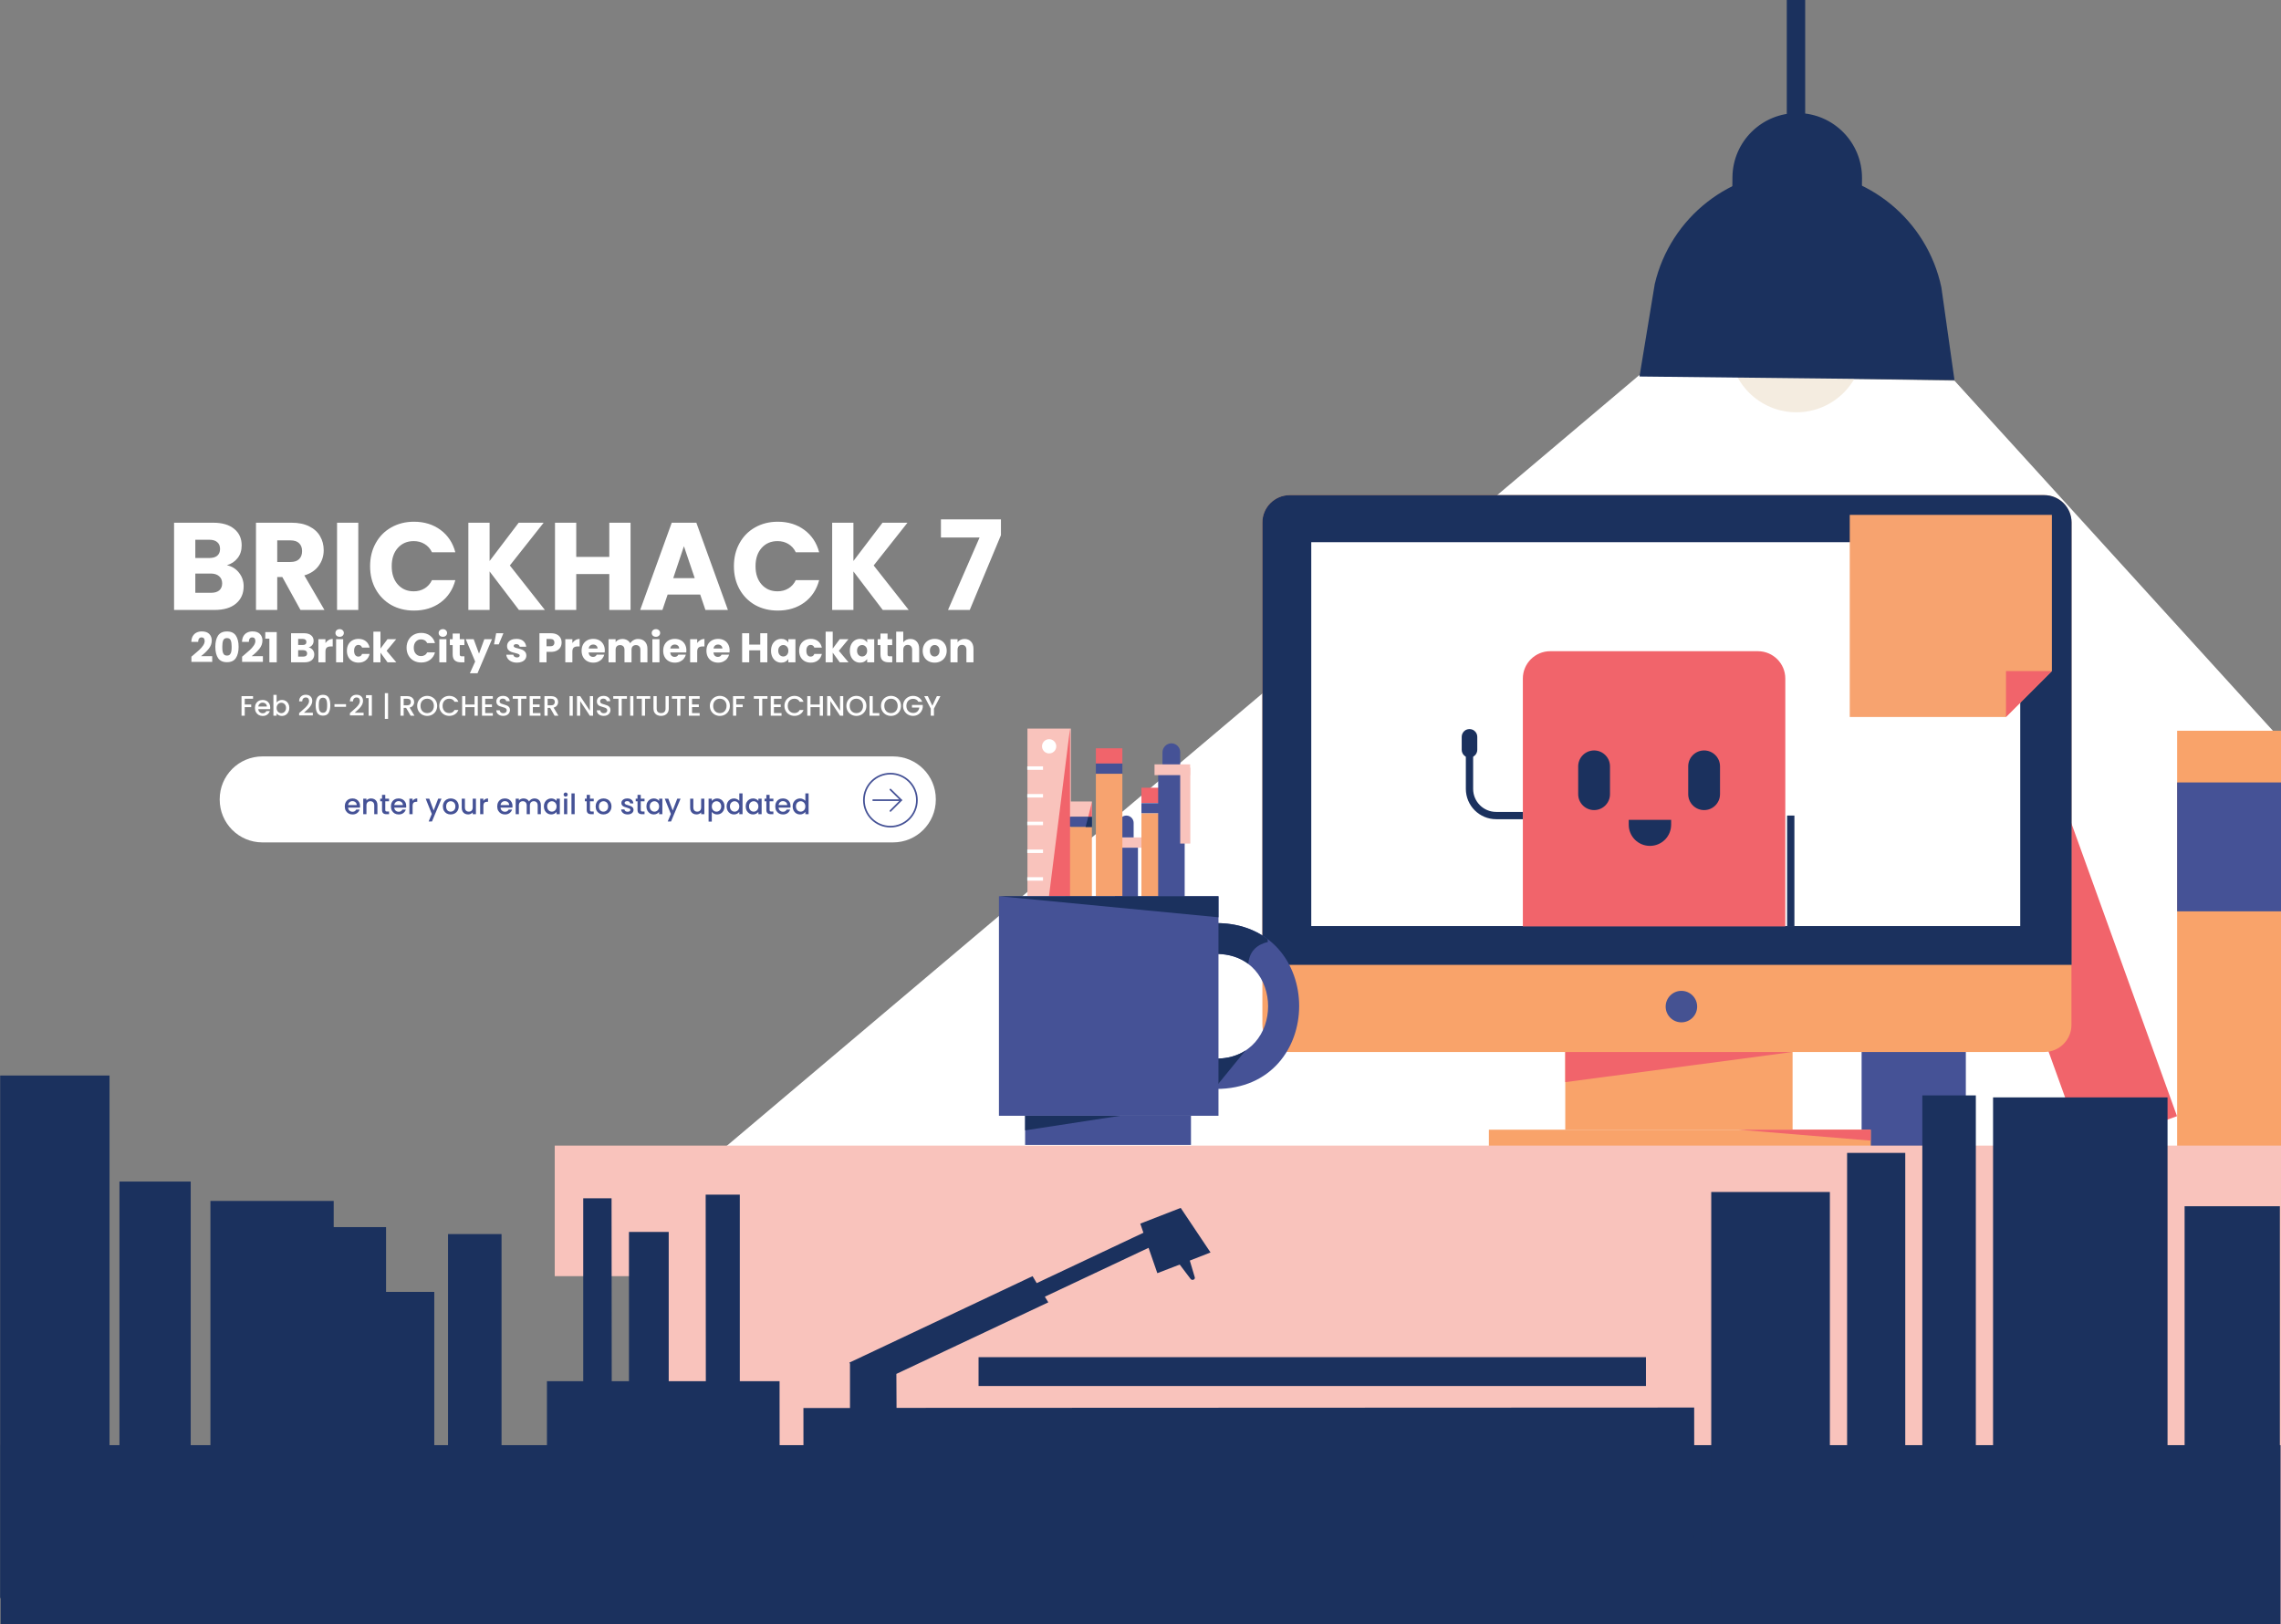 <svg width="1438" height="1024" viewBox="0 0 1438 1024" fill="none" xmlns="http://www.w3.org/2000/svg">
<rect x="0" y="0" width="1438" height="1024" fill="#808080" stroke="none"/>
<g clip-path="url(#clip0)">
<g clip-path="url(#clip1)">
<path d="M143.032 356.343C146.218 357.022 148.777 358.615 150.709 361.121C152.642 363.576 153.608 366.396 153.608 369.582C153.608 374.178 151.989 377.834 148.751 380.55C145.565 383.214 141.099 384.545 135.354 384.545H109.737V329.55H134.493C140.081 329.55 144.442 330.83 147.576 333.389C150.762 335.948 152.354 339.421 152.354 343.808C152.354 347.046 151.493 349.736 149.769 351.877C148.098 354.019 145.852 355.507 143.032 356.343ZM123.133 351.799H131.907C134.101 351.799 135.772 351.329 136.921 350.389C138.123 349.396 138.723 347.96 138.723 346.08C138.723 344.2 138.123 342.764 136.921 341.771C135.772 340.779 134.101 340.283 131.907 340.283H123.133V351.799ZM133.004 373.734C135.25 373.734 136.974 373.238 138.175 372.246C139.428 371.201 140.055 369.713 140.055 367.78C140.055 365.848 139.402 364.333 138.096 363.237C136.843 362.14 135.093 361.592 132.848 361.592H123.133V373.734H133.004ZM189.424 384.545L177.986 363.785H174.774V384.545H161.378V329.55H183.862C188.196 329.55 191.878 330.307 194.908 331.822C197.989 333.337 200.287 335.426 201.802 338.089C203.316 340.701 204.073 343.625 204.073 346.863C204.073 350.519 203.029 353.784 200.94 356.656C198.903 359.529 195.874 361.565 191.852 362.767L204.544 384.545H189.424ZM174.774 354.306H183.078C185.533 354.306 187.361 353.705 188.562 352.504C189.815 351.303 190.442 349.605 190.442 347.412C190.442 345.323 189.815 343.678 188.562 342.476C187.361 341.275 185.533 340.675 183.078 340.675H174.774V354.306ZM225.879 329.55V384.545H212.483V329.55H225.879ZM233.315 356.969C233.315 351.538 234.491 346.707 236.841 342.476C239.191 338.194 242.455 334.877 246.633 332.527C250.864 330.125 255.643 328.923 260.97 328.923C267.498 328.923 273.086 330.647 277.735 334.094C282.383 337.541 285.49 342.241 287.057 348.195H272.329C271.232 345.897 269.666 344.148 267.629 342.946C265.644 341.745 263.372 341.145 260.813 341.145C256.687 341.145 253.345 342.581 250.785 345.453C248.226 348.326 246.947 352.165 246.947 356.969C246.947 361.774 248.226 365.613 250.785 368.486C253.345 371.358 256.687 372.794 260.813 372.794C263.372 372.794 265.644 372.194 267.629 370.992C269.666 369.791 271.232 368.042 272.329 365.744H287.057C285.49 371.698 282.383 376.398 277.735 379.845C273.086 383.24 267.498 384.937 260.97 384.937C255.643 384.937 250.864 383.762 246.633 381.412C242.455 379.009 239.191 375.693 236.841 371.462C234.491 367.232 233.315 362.401 233.315 356.969ZM327.146 384.545L308.657 360.26V384.545H295.261V329.55H308.657V353.679L326.989 329.55H342.736L321.427 356.499L343.519 384.545H327.146ZM397.517 329.55V384.545H384.12V361.905H363.282V384.545H349.885V329.55H363.282V351.094H384.12V329.55H397.517ZM441.422 374.831H420.897L417.607 384.545H403.584L423.482 329.55H438.994L458.892 384.545H444.713L441.422 374.831ZM437.975 364.49L431.16 344.357L424.422 364.49H437.975ZM462.677 356.969C462.677 351.538 463.852 346.707 466.202 342.476C468.552 338.194 471.816 334.877 475.995 332.527C480.225 330.125 485.004 328.923 490.331 328.923C496.859 328.923 502.448 330.647 507.096 334.094C511.744 337.541 514.852 342.241 516.418 348.195H501.69C500.594 345.897 499.027 344.148 496.99 342.946C495.005 341.745 492.733 341.145 490.174 341.145C486.048 341.145 482.706 342.581 480.147 345.453C477.587 348.326 476.308 352.165 476.308 356.969C476.308 361.774 477.587 365.613 480.147 368.486C482.706 371.358 486.048 372.794 490.174 372.794C492.733 372.794 495.005 372.194 496.99 370.992C499.027 369.791 500.594 368.042 501.69 365.744H516.418C514.852 371.698 511.744 376.398 507.096 379.845C502.448 383.24 496.859 384.937 490.331 384.937C485.004 384.937 480.225 383.762 475.995 381.412C471.816 379.009 468.552 375.693 466.202 371.462C463.852 367.232 462.677 362.401 462.677 356.969ZM556.507 384.545L538.018 360.26V384.545H524.622V329.55H538.018V353.679L556.35 329.55H572.097L550.788 356.499L572.88 384.545H556.507ZM631.023 337.384L611.36 384.545H597.65L617.548 338.873H593.184V327.435H631.023V337.384Z" fill="white"/>
<path d="M563.01 531.095H165.456C150.519 531.095 138.507 518.978 138.507 504.146V503.832C138.507 488.895 150.623 476.883 165.456 476.883H563.01C577.947 476.883 589.959 489 589.959 503.832V504.146C589.959 518.978 577.947 531.095 563.01 531.095Z" fill="white"/>
<path d="M227.001 508.188C227.001 508.555 226.977 508.886 226.93 509.182H219.454C219.513 509.964 219.803 510.591 220.324 511.065C220.845 511.538 221.484 511.775 222.242 511.775C223.331 511.775 224.1 511.319 224.55 510.408H226.734C226.438 511.307 225.9 512.047 225.118 512.627C224.349 513.195 223.39 513.48 222.242 513.48C221.306 513.48 220.466 513.272 219.72 512.858C218.986 512.432 218.406 511.84 217.98 511.082C217.566 510.313 217.358 509.425 217.358 508.419C217.358 507.413 217.56 506.531 217.962 505.773C218.377 505.003 218.951 504.412 219.685 503.997C220.43 503.583 221.283 503.376 222.242 503.376C223.165 503.376 223.988 503.577 224.71 503.979C225.432 504.382 225.994 504.95 226.397 505.684C226.799 506.406 227.001 507.241 227.001 508.188ZM224.888 507.549C224.876 506.803 224.609 506.205 224.088 505.755C223.568 505.305 222.922 505.08 222.153 505.08C221.454 505.08 220.857 505.305 220.359 505.755C219.862 506.193 219.566 506.791 219.472 507.549H224.888ZM233.929 503.376C234.699 503.376 235.385 503.536 235.989 503.855C236.605 504.175 237.084 504.648 237.427 505.276C237.771 505.903 237.942 506.661 237.942 507.549V513.32H235.936V507.851C235.936 506.975 235.717 506.306 235.279 505.844C234.841 505.37 234.243 505.134 233.485 505.134C232.728 505.134 232.124 505.37 231.674 505.844C231.236 506.306 231.017 506.975 231.017 507.851V513.32H228.993V503.536H231.017V504.654C231.349 504.252 231.769 503.938 232.278 503.713C232.799 503.488 233.349 503.376 233.929 503.376ZM242.886 505.187V510.603C242.886 510.97 242.969 511.236 243.135 511.402C243.312 511.556 243.608 511.633 244.023 511.633H245.266V513.32H243.668C242.756 513.32 242.058 513.107 241.572 512.681C241.087 512.254 240.844 511.562 240.844 510.603V505.187H239.69V503.536H240.844V501.103H242.886V503.536H245.266V505.187H242.886ZM256.099 508.188C256.099 508.555 256.075 508.886 256.028 509.182H248.552C248.611 509.964 248.901 510.591 249.422 511.065C249.943 511.538 250.582 511.775 251.34 511.775C252.429 511.775 253.199 511.319 253.648 510.408H255.833C255.537 511.307 254.998 512.047 254.217 512.627C253.447 513.195 252.488 513.48 251.34 513.48C250.405 513.48 249.564 513.272 248.818 512.858C248.085 512.432 247.504 511.84 247.078 511.082C246.664 510.313 246.457 509.425 246.457 508.419C246.457 507.413 246.658 506.531 247.061 505.773C247.475 505.003 248.049 504.412 248.783 503.997C249.529 503.583 250.381 503.376 251.34 503.376C252.263 503.376 253.086 503.577 253.808 503.979C254.53 504.382 255.093 504.95 255.495 505.684C255.898 506.406 256.099 507.241 256.099 508.188ZM253.986 507.549C253.974 506.803 253.708 506.205 253.187 505.755C252.666 505.305 252.021 505.08 251.251 505.08C250.553 505.08 249.955 505.305 249.458 505.755C248.961 506.193 248.665 506.791 248.57 507.549H253.986ZM260.115 504.956C260.411 504.459 260.802 504.074 261.287 503.802C261.785 503.518 262.371 503.376 263.045 503.376V505.471H262.53C261.737 505.471 261.134 505.672 260.719 506.075C260.317 506.477 260.115 507.176 260.115 508.17V513.32H258.091V503.536H260.115V504.956ZM278.326 503.536L272.325 517.919H270.229L272.218 513.16L268.365 503.536H270.62L273.372 510.994L276.231 503.536H278.326ZM284.098 513.48C283.175 513.48 282.34 513.272 281.594 512.858C280.849 512.432 280.263 511.84 279.836 511.082C279.41 510.313 279.197 509.425 279.197 508.419C279.197 507.424 279.416 506.542 279.854 505.773C280.292 505.003 280.89 504.412 281.648 503.997C282.405 503.583 283.252 503.376 284.187 503.376C285.122 503.376 285.969 503.583 286.726 503.997C287.484 504.412 288.082 505.003 288.52 505.773C288.958 506.542 289.177 507.424 289.177 508.419C289.177 509.413 288.952 510.295 288.502 511.065C288.052 511.834 287.436 512.432 286.655 512.858C285.886 513.272 285.033 513.48 284.098 513.48ZM284.098 511.722C284.619 511.722 285.104 511.597 285.554 511.349C286.016 511.1 286.389 510.727 286.673 510.23C286.957 509.733 287.099 509.129 287.099 508.419C287.099 507.708 286.963 507.111 286.691 506.625C286.418 506.128 286.057 505.755 285.607 505.507C285.158 505.258 284.672 505.134 284.151 505.134C283.631 505.134 283.145 505.258 282.695 505.507C282.257 505.755 281.908 506.128 281.648 506.625C281.387 507.111 281.257 507.708 281.257 508.419C281.257 509.472 281.523 510.289 282.056 510.869C282.601 511.437 283.281 511.722 284.098 511.722ZM300.039 503.536V513.32H298.014V512.166C297.695 512.568 297.275 512.888 296.754 513.124C296.245 513.349 295.7 513.462 295.12 513.462C294.35 513.462 293.658 513.302 293.042 512.982C292.439 512.663 291.959 512.189 291.604 511.562C291.261 510.934 291.089 510.177 291.089 509.289V503.536H293.096V508.987C293.096 509.863 293.315 510.538 293.753 511.011C294.191 511.473 294.788 511.704 295.546 511.704C296.304 511.704 296.902 511.473 297.34 511.011C297.789 510.538 298.014 509.863 298.014 508.987V503.536H300.039ZM304.734 504.956C305.03 504.459 305.421 504.074 305.906 503.802C306.403 503.518 306.989 503.376 307.664 503.376V505.471H307.149C306.356 505.471 305.752 505.672 305.338 506.075C304.935 506.477 304.734 507.176 304.734 508.17V513.32H302.71V503.536H304.734V504.956ZM323.105 508.188C323.105 508.555 323.081 508.886 323.034 509.182H315.558C315.617 509.964 315.907 510.591 316.428 511.065C316.949 511.538 317.588 511.775 318.346 511.775C319.435 511.775 320.205 511.319 320.654 510.408H322.839C322.543 511.307 322.004 512.047 321.223 512.627C320.453 513.195 319.494 513.48 318.346 513.48C317.411 513.48 316.57 513.272 315.824 512.858C315.09 512.432 314.51 511.84 314.084 511.082C313.67 510.313 313.463 509.425 313.463 508.419C313.463 507.413 313.664 506.531 314.066 505.773C314.481 505.003 315.055 504.412 315.789 503.997C316.535 503.583 317.387 503.376 318.346 503.376C319.269 503.376 320.092 503.577 320.814 503.979C321.536 504.382 322.099 504.95 322.501 505.684C322.904 506.406 323.105 507.241 323.105 508.188ZM320.992 507.549C320.98 506.803 320.714 506.205 320.193 505.755C319.672 505.305 319.027 505.08 318.257 505.08C317.559 505.08 316.961 505.305 316.464 505.755C315.966 506.193 315.67 506.791 315.576 507.549H320.992ZM336.941 503.376C337.711 503.376 338.397 503.536 339.001 503.855C339.617 504.175 340.096 504.648 340.439 505.276C340.794 505.903 340.972 506.661 340.972 507.549V513.32H338.965V507.851C338.965 506.975 338.746 506.306 338.308 505.844C337.87 505.37 337.273 505.134 336.515 505.134C335.757 505.134 335.154 505.37 334.704 505.844C334.266 506.306 334.047 506.975 334.047 507.851V513.32H332.04V507.851C332.04 506.975 331.821 506.306 331.383 505.844C330.945 505.37 330.347 505.134 329.59 505.134C328.832 505.134 328.228 505.37 327.778 505.844C327.34 506.306 327.121 506.975 327.121 507.851V513.32H325.097V503.536H327.121V504.654C327.453 504.252 327.873 503.938 328.382 503.713C328.891 503.488 329.436 503.376 330.016 503.376C330.797 503.376 331.496 503.541 332.111 503.873C332.727 504.204 333.2 504.684 333.532 505.311C333.828 504.719 334.289 504.252 334.917 503.908C335.544 503.553 336.219 503.376 336.941 503.376ZM342.873 508.383C342.873 507.401 343.074 506.531 343.477 505.773C343.891 505.015 344.448 504.429 345.146 504.015C345.856 503.589 346.638 503.376 347.49 503.376C348.259 503.376 348.928 503.53 349.497 503.837C350.077 504.133 350.538 504.506 350.882 504.956V503.536H352.924V513.32H350.882V511.864C350.538 512.325 350.071 512.71 349.479 513.018C348.887 513.326 348.212 513.48 347.455 513.48C346.614 513.48 345.845 513.266 345.146 512.84C344.448 512.402 343.891 511.799 343.477 511.029C343.074 510.248 342.873 509.366 342.873 508.383ZM350.882 508.419C350.882 507.744 350.74 507.158 350.455 506.661C350.183 506.164 349.822 505.785 349.372 505.524C348.922 505.264 348.437 505.134 347.916 505.134C347.395 505.134 346.91 505.264 346.46 505.524C346.01 505.773 345.643 506.146 345.359 506.643C345.087 507.128 344.951 507.708 344.951 508.383C344.951 509.058 345.087 509.65 345.359 510.159C345.643 510.668 346.01 511.059 346.46 511.331C346.922 511.591 347.407 511.722 347.916 511.722C348.437 511.722 348.922 511.591 349.372 511.331C349.822 511.071 350.183 510.692 350.455 510.194C350.74 509.685 350.882 509.094 350.882 508.419ZM356.613 502.239C356.246 502.239 355.938 502.115 355.689 501.866C355.441 501.618 355.316 501.31 355.316 500.943C355.316 500.576 355.441 500.268 355.689 500.02C355.938 499.771 356.246 499.647 356.613 499.647C356.968 499.647 357.27 499.771 357.518 500.02C357.767 500.268 357.891 500.576 357.891 500.943C357.891 501.31 357.767 501.618 357.518 501.866C357.27 502.115 356.968 502.239 356.613 502.239ZM357.607 503.536V513.32H355.583V503.536H357.607ZM362.289 500.179V513.32H360.265V500.179H362.289ZM371.921 505.187V510.603C371.921 510.97 372.004 511.236 372.17 511.402C372.347 511.556 372.643 511.633 373.058 511.633H374.301V513.32H372.703C371.791 513.32 371.093 513.107 370.607 512.681C370.122 512.254 369.879 511.562 369.879 510.603V505.187H368.725V503.536H369.879V501.103H371.921V503.536H374.301V505.187H371.921ZM380.41 513.48C379.487 513.48 378.652 513.272 377.907 512.858C377.161 512.432 376.575 511.84 376.149 511.082C375.723 510.313 375.509 509.425 375.509 508.419C375.509 507.424 375.728 506.542 376.166 505.773C376.604 505.003 377.202 504.412 377.96 503.997C378.718 503.583 379.564 503.376 380.499 503.376C381.434 503.376 382.281 503.583 383.039 503.997C383.796 504.412 384.394 505.003 384.832 505.773C385.27 506.542 385.489 507.424 385.489 508.419C385.489 509.413 385.264 510.295 384.814 511.065C384.364 511.834 383.749 512.432 382.967 512.858C382.198 513.272 381.346 513.48 380.41 513.48ZM380.41 511.722C380.931 511.722 381.417 511.597 381.867 511.349C382.328 511.1 382.701 510.727 382.985 510.23C383.269 509.733 383.411 509.129 383.411 508.419C383.411 507.708 383.275 507.111 383.003 506.625C382.731 506.128 382.37 505.755 381.92 505.507C381.47 505.258 380.985 505.134 380.464 505.134C379.943 505.134 379.457 505.258 379.008 505.507C378.57 505.755 378.22 506.128 377.96 506.625C377.7 507.111 377.569 507.708 377.569 508.419C377.569 509.472 377.836 510.289 378.368 510.869C378.913 511.437 379.594 511.722 380.41 511.722ZM395.654 513.48C394.885 513.48 394.192 513.343 393.577 513.071C392.973 512.787 392.494 512.408 392.138 511.935C391.783 511.449 391.594 510.911 391.57 510.319H393.666C393.701 510.733 393.896 511.082 394.252 511.366C394.619 511.639 395.074 511.775 395.619 511.775C396.187 511.775 396.625 511.668 396.933 511.455C397.253 511.23 397.412 510.946 397.412 510.603C397.412 510.236 397.235 509.964 396.88 509.786C396.536 509.608 395.986 509.413 395.228 509.2C394.494 508.999 393.896 508.803 393.435 508.614C392.973 508.425 392.571 508.135 392.227 507.744C391.896 507.353 391.73 506.838 391.73 506.199C391.73 505.678 391.884 505.205 392.192 504.779C392.499 504.341 392.938 503.997 393.506 503.749C394.086 503.5 394.749 503.376 395.495 503.376C396.607 503.376 397.501 503.66 398.176 504.228C398.863 504.784 399.229 505.548 399.277 506.519H397.253C397.217 506.081 397.039 505.731 396.72 505.471C396.4 505.211 395.968 505.08 395.424 505.08C394.891 505.08 394.482 505.181 394.198 505.382C393.914 505.584 393.772 505.85 393.772 506.181C393.772 506.442 393.867 506.661 394.056 506.838C394.246 507.016 394.476 507.158 394.749 507.265C395.021 507.359 395.424 507.484 395.956 507.637C396.667 507.827 397.247 508.022 397.696 508.223C398.158 508.413 398.555 508.697 398.886 509.076C399.218 509.455 399.389 509.958 399.401 510.585C399.401 511.142 399.247 511.639 398.939 512.077C398.632 512.515 398.194 512.858 397.625 513.107C397.069 513.355 396.412 513.48 395.654 513.48ZM403.95 505.187V510.603C403.95 510.97 404.033 511.236 404.199 511.402C404.376 511.556 404.672 511.633 405.087 511.633H406.33V513.32H404.732C403.82 513.32 403.122 513.107 402.636 512.681C402.151 512.254 401.908 511.562 401.908 510.603V505.187H400.754V503.536H401.908V501.103H403.95V503.536H406.33V505.187H403.95ZM407.521 508.383C407.521 507.401 407.722 506.531 408.124 505.773C408.539 505.015 409.095 504.429 409.794 504.015C410.504 503.589 411.285 503.376 412.138 503.376C412.907 503.376 413.576 503.53 414.144 503.837C414.724 504.133 415.186 504.506 415.529 504.956V503.536H417.571V513.32H415.529V511.864C415.186 512.325 414.718 512.71 414.126 513.018C413.534 513.326 412.86 513.48 412.102 513.48C411.262 513.48 410.492 513.266 409.794 512.84C409.095 512.402 408.539 511.799 408.124 511.029C407.722 510.248 407.521 509.366 407.521 508.383ZM415.529 508.419C415.529 507.744 415.387 507.158 415.103 506.661C414.831 506.164 414.47 505.785 414.02 505.524C413.57 505.264 413.085 505.134 412.564 505.134C412.043 505.134 411.557 505.264 411.108 505.524C410.658 505.773 410.291 506.146 410.007 506.643C409.734 507.128 409.598 507.708 409.598 508.383C409.598 509.058 409.734 509.65 410.007 510.159C410.291 510.668 410.658 511.059 411.108 511.331C411.569 511.591 412.055 511.722 412.564 511.722C413.085 511.722 413.57 511.591 414.02 511.331C414.47 511.071 414.831 510.692 415.103 510.194C415.387 509.685 415.529 509.094 415.529 508.419ZM429.038 503.536L423.036 517.919H420.94L422.929 513.16L419.076 503.536H421.331L424.083 510.994L426.942 503.536H429.038ZM444.039 503.536V513.32H442.015V512.166C441.695 512.568 441.275 512.888 440.754 513.124C440.245 513.349 439.7 513.462 439.12 513.462C438.351 513.462 437.658 513.302 437.043 512.982C436.439 512.663 435.959 512.189 435.604 511.562C435.261 510.934 435.089 510.177 435.089 509.289V503.536H437.096V508.987C437.096 509.863 437.315 510.538 437.753 511.011C438.191 511.473 438.789 511.704 439.546 511.704C440.304 511.704 440.902 511.473 441.34 511.011C441.79 510.538 442.015 509.863 442.015 508.987V503.536H444.039ZM448.734 504.974C449.078 504.524 449.545 504.145 450.137 503.837C450.729 503.53 451.398 503.376 452.144 503.376C452.996 503.376 453.771 503.589 454.47 504.015C455.18 504.429 455.737 505.015 456.139 505.773C456.542 506.531 456.743 507.401 456.743 508.383C456.743 509.366 456.542 510.248 456.139 511.029C455.737 511.799 455.18 512.402 454.47 512.84C453.771 513.266 452.996 513.48 452.144 513.48C451.398 513.48 450.735 513.332 450.155 513.036C449.575 512.728 449.101 512.349 448.734 511.899V517.972H446.71V503.536H448.734V504.974ZM454.683 508.383C454.683 507.708 454.541 507.128 454.257 506.643C453.985 506.146 453.618 505.773 453.156 505.524C452.706 505.264 452.221 505.134 451.7 505.134C451.191 505.134 450.705 505.264 450.244 505.524C449.794 505.785 449.427 506.164 449.143 506.661C448.87 507.158 448.734 507.744 448.734 508.419C448.734 509.094 448.87 509.685 449.143 510.194C449.427 510.692 449.794 511.071 450.244 511.331C450.705 511.591 451.191 511.722 451.7 511.722C452.221 511.722 452.706 511.591 453.156 511.331C453.618 511.059 453.985 510.668 454.257 510.159C454.541 509.65 454.683 509.058 454.683 508.383ZM458.07 508.383C458.07 507.401 458.271 506.531 458.674 505.773C459.088 505.015 459.644 504.429 460.343 504.015C461.053 503.589 461.84 503.376 462.705 503.376C463.344 503.376 463.971 503.518 464.587 503.802C465.214 504.074 465.711 504.441 466.078 504.903V500.179H468.12V513.32H466.078V511.846C465.747 512.319 465.285 512.71 464.693 513.018C464.113 513.326 463.444 513.48 462.687 513.48C461.834 513.48 461.053 513.266 460.343 512.84C459.644 512.402 459.088 511.799 458.674 511.029C458.271 510.248 458.07 509.366 458.07 508.383ZM466.078 508.419C466.078 507.744 465.936 507.158 465.652 506.661C465.38 506.164 465.019 505.785 464.569 505.524C464.119 505.264 463.634 505.134 463.113 505.134C462.592 505.134 462.107 505.264 461.657 505.524C461.207 505.773 460.84 506.146 460.556 506.643C460.284 507.128 460.147 507.708 460.147 508.383C460.147 509.058 460.284 509.65 460.556 510.159C460.84 510.668 461.207 511.059 461.657 511.331C462.119 511.591 462.604 511.722 463.113 511.722C463.634 511.722 464.119 511.591 464.569 511.331C465.019 511.071 465.38 510.692 465.652 510.194C465.936 509.685 466.078 509.094 466.078 508.419ZM470.105 508.383C470.105 507.401 470.306 506.531 470.708 505.773C471.123 505.015 471.679 504.429 472.378 504.015C473.088 503.589 473.869 503.376 474.721 503.376C475.491 503.376 476.16 503.53 476.728 503.837C477.308 504.133 477.77 504.506 478.113 504.956V503.536H480.155V513.32H478.113V511.864C477.77 512.325 477.302 512.71 476.71 513.018C476.118 513.326 475.444 513.48 474.686 513.48C473.845 513.48 473.076 513.266 472.378 512.84C471.679 512.402 471.123 511.799 470.708 511.029C470.306 510.248 470.105 509.366 470.105 508.383ZM478.113 508.419C478.113 507.744 477.971 507.158 477.687 506.661C477.415 506.164 477.054 505.785 476.604 505.524C476.154 505.264 475.669 505.134 475.148 505.134C474.627 505.134 474.141 505.264 473.692 505.524C473.242 505.773 472.875 506.146 472.591 506.643C472.318 507.128 472.182 507.708 472.182 508.383C472.182 509.058 472.318 509.65 472.591 510.159C472.875 510.668 473.242 511.059 473.692 511.331C474.153 511.591 474.639 511.722 475.148 511.722C475.669 511.722 476.154 511.591 476.604 511.331C477.054 511.071 477.415 510.692 477.687 510.194C477.971 509.685 478.113 509.094 478.113 508.419ZM485.176 505.187V510.603C485.176 510.97 485.259 511.236 485.424 511.402C485.602 511.556 485.898 511.633 486.312 511.633H487.555V513.32H485.957C485.046 513.32 484.347 513.107 483.862 512.681C483.376 512.254 483.134 511.562 483.134 510.603V505.187H481.979V503.536H483.134V501.103H485.176V503.536H487.555V505.187H485.176ZM498.388 508.188C498.388 508.555 498.365 508.886 498.317 509.182H490.842C490.901 509.964 491.191 510.591 491.712 511.065C492.233 511.538 492.872 511.775 493.629 511.775C494.719 511.775 495.488 511.319 495.938 510.408H498.122C497.826 511.307 497.287 512.047 496.506 512.627C495.737 513.195 494.778 513.48 493.629 513.48C492.694 513.48 491.854 513.272 491.108 512.858C490.374 512.432 489.794 511.84 489.368 511.082C488.953 510.313 488.746 509.425 488.746 508.419C488.746 507.413 488.947 506.531 489.35 505.773C489.764 505.003 490.338 504.412 491.072 503.997C491.818 503.583 492.671 503.376 493.629 503.376C494.553 503.376 495.376 503.577 496.098 503.979C496.82 504.382 497.382 504.95 497.785 505.684C498.187 506.406 498.388 507.241 498.388 508.188ZM496.275 507.549C496.263 506.803 495.997 506.205 495.476 505.755C494.955 505.305 494.31 505.08 493.541 505.08C492.842 505.08 492.244 505.305 491.747 505.755C491.25 506.193 490.954 506.791 490.859 507.549H496.275ZM499.706 508.383C499.706 507.401 499.907 506.531 500.31 505.773C500.724 505.015 501.28 504.429 501.979 504.015C502.689 503.589 503.476 503.376 504.34 503.376C504.98 503.376 505.607 503.518 506.223 503.802C506.85 504.074 507.347 504.441 507.714 504.903V500.179H509.756V513.32H507.714V511.846C507.383 512.319 506.921 512.71 506.329 513.018C505.749 513.326 505.08 513.48 504.323 513.48C503.47 513.48 502.689 513.266 501.979 512.84C501.28 512.402 500.724 511.799 500.31 511.029C499.907 510.248 499.706 509.366 499.706 508.383ZM507.714 508.419C507.714 507.744 507.572 507.158 507.288 506.661C507.016 506.164 506.655 505.785 506.205 505.524C505.755 505.264 505.27 505.134 504.749 505.134C504.228 505.134 503.743 505.264 503.293 505.524C502.843 505.773 502.476 506.146 502.192 506.643C501.92 507.128 501.783 507.708 501.783 508.383C501.783 509.058 501.92 509.65 502.192 510.159C502.476 510.668 502.843 511.059 503.293 511.331C503.754 511.591 504.24 511.722 504.749 511.722C505.27 511.722 505.755 511.591 506.205 511.331C506.655 511.071 507.016 510.692 507.288 510.194C507.572 509.685 507.714 509.094 507.714 508.419Z" fill="#455296"/>
<path d="M159.527 438.878V440.53H154.289V444.17H158.373V445.821H154.289V451.219H152.264V438.878H159.527ZM170.371 446.088C170.371 446.455 170.347 446.786 170.3 447.082H162.824C162.883 447.863 163.173 448.491 163.694 448.964C164.215 449.438 164.854 449.675 165.612 449.675C166.701 449.675 167.47 449.219 167.92 448.307H170.104C169.808 449.207 169.27 449.947 168.488 450.527C167.719 451.095 166.76 451.379 165.612 451.379C164.676 451.379 163.836 451.172 163.09 450.758C162.356 450.332 161.776 449.74 161.35 448.982C160.936 448.213 160.728 447.325 160.728 446.318C160.728 445.312 160.93 444.43 161.332 443.673C161.746 442.903 162.321 442.311 163.055 441.897C163.8 441.483 164.653 441.275 165.612 441.275C166.535 441.275 167.358 441.477 168.08 441.879C168.802 442.282 169.364 442.85 169.767 443.584C170.169 444.306 170.371 445.141 170.371 446.088ZM168.257 445.448C168.246 444.702 167.979 444.105 167.458 443.655C166.938 443.205 166.292 442.98 165.523 442.98C164.824 442.98 164.227 443.205 163.729 443.655C163.232 444.093 162.936 444.691 162.841 445.448H168.257ZM174.387 442.891C174.73 442.418 175.198 442.033 175.79 441.737C176.394 441.429 177.062 441.275 177.796 441.275C178.661 441.275 179.442 441.483 180.14 441.897C180.839 442.311 181.389 442.903 181.792 443.673C182.194 444.43 182.396 445.3 182.396 446.283C182.396 447.265 182.194 448.147 181.792 448.929C181.389 449.698 180.833 450.302 180.123 450.74C179.424 451.166 178.649 451.379 177.796 451.379C177.039 451.379 176.364 451.231 175.772 450.935C175.192 450.639 174.73 450.261 174.387 449.799V451.219H172.363V438.079H174.387V442.891ZM180.336 446.283C180.336 445.608 180.194 445.028 179.91 444.543C179.637 444.045 179.27 443.673 178.809 443.424C178.359 443.164 177.873 443.033 177.353 443.033C176.843 443.033 176.358 443.164 175.896 443.424C175.447 443.684 175.08 444.063 174.795 444.56C174.523 445.058 174.387 445.644 174.387 446.318C174.387 446.993 174.523 447.585 174.795 448.094C175.08 448.591 175.447 448.97 175.896 449.231C176.358 449.491 176.843 449.621 177.353 449.621C177.873 449.621 178.359 449.491 178.809 449.231C179.27 448.958 179.637 448.568 179.91 448.059C180.194 447.55 180.336 446.958 180.336 446.283ZM189.862 448.467C190.999 447.484 191.893 446.679 192.544 446.052C193.207 445.413 193.757 444.75 194.195 444.063C194.633 443.377 194.852 442.69 194.852 442.003C194.852 441.293 194.681 440.737 194.337 440.334C194.006 439.932 193.479 439.73 192.757 439.73C192.058 439.73 191.514 439.955 191.123 440.405C190.744 440.843 190.543 441.435 190.52 442.181H188.566C188.602 440.831 189.004 439.801 189.774 439.091C190.555 438.369 191.544 438.008 192.739 438.008C194.03 438.008 195.036 438.363 195.758 439.073C196.492 439.784 196.859 440.731 196.859 441.915C196.859 442.767 196.64 443.59 196.202 444.383C195.776 445.164 195.261 445.869 194.657 446.496C194.065 447.112 193.307 447.828 192.384 448.645L191.585 449.355H197.214V451.042H188.584V449.568L189.862 448.467ZM198.992 444.578C198.992 442.53 199.336 440.932 200.022 439.784C200.721 438.624 201.916 438.044 203.609 438.044C205.302 438.044 206.492 438.624 207.178 439.784C207.877 440.932 208.226 442.53 208.226 444.578C208.226 446.65 207.877 448.272 207.178 449.444C206.492 450.604 205.302 451.184 203.609 451.184C201.916 451.184 200.721 450.604 200.022 449.444C199.336 448.272 198.992 446.65 198.992 444.578ZM206.237 444.578C206.237 443.619 206.172 442.808 206.042 442.145C205.924 441.483 205.675 440.944 205.296 440.53C204.917 440.103 204.355 439.89 203.609 439.89C202.863 439.89 202.301 440.103 201.922 440.53C201.543 440.944 201.289 441.483 201.159 442.145C201.04 442.808 200.981 443.619 200.981 444.578C200.981 445.573 201.04 446.407 201.159 447.082C201.277 447.757 201.526 448.301 201.905 448.716C202.295 449.13 202.863 449.337 203.609 449.337C204.355 449.337 204.917 449.13 205.296 448.716C205.687 448.301 205.941 447.757 206.06 447.082C206.178 446.407 206.237 445.573 206.237 444.578ZM218.146 443.939V445.644H210.848V443.939H218.146ZM221.874 448.467C223.011 447.484 223.904 446.679 224.555 446.052C225.218 445.413 225.769 444.75 226.207 444.063C226.645 443.377 226.864 442.69 226.864 442.003C226.864 441.293 226.692 440.737 226.349 440.334C226.017 439.932 225.491 439.73 224.769 439.73C224.07 439.73 223.526 439.955 223.135 440.405C222.756 440.843 222.555 441.435 222.531 442.181H220.578C220.613 440.831 221.016 439.801 221.785 439.091C222.567 438.369 223.555 438.008 224.751 438.008C226.041 438.008 227.047 438.363 227.77 439.073C228.503 439.784 228.87 440.731 228.87 441.915C228.87 442.767 228.651 443.59 228.213 444.383C227.787 445.164 227.272 445.869 226.669 446.496C226.077 447.112 225.319 447.828 224.396 448.645L223.597 449.355H229.226V451.042H220.596V449.568L221.874 448.467ZM230.738 440.121V438.274H234.431V451.219H232.389V440.121H230.738ZM244.648 453.226H242.624V436.996H244.648V453.226ZM258.872 451.219L256.03 446.283H254.485V451.219H252.461V438.878H256.723C257.67 438.878 258.469 439.044 259.12 439.375C259.783 439.707 260.274 440.151 260.594 440.707C260.925 441.264 261.091 441.885 261.091 442.572C261.091 443.377 260.854 444.111 260.381 444.774C259.919 445.425 259.203 445.869 258.232 446.105L261.286 451.219H258.872ZM254.485 444.667H256.723C257.481 444.667 258.049 444.478 258.428 444.099C258.818 443.72 259.014 443.211 259.014 442.572C259.014 441.932 258.824 441.435 258.445 441.08C258.067 440.713 257.492 440.53 256.723 440.53H254.485V444.667ZM269.31 451.344C268.162 451.344 267.102 451.077 266.131 450.545C265.172 450 264.409 449.248 263.841 448.289C263.284 447.319 263.006 446.23 263.006 445.022C263.006 443.815 263.284 442.731 263.841 441.773C264.409 440.814 265.172 440.068 266.131 439.535C267.102 438.991 268.162 438.718 269.31 438.718C270.47 438.718 271.53 438.991 272.488 439.535C273.459 440.068 274.223 440.814 274.779 441.773C275.335 442.731 275.614 443.815 275.614 445.022C275.614 446.23 275.335 447.319 274.779 448.289C274.223 449.248 273.459 450 272.488 450.545C271.53 451.077 270.47 451.344 269.31 451.344ZM269.31 449.586C270.127 449.586 270.855 449.402 271.494 449.035C272.133 448.656 272.63 448.124 272.986 447.437C273.353 446.739 273.536 445.934 273.536 445.022C273.536 444.111 273.353 443.312 272.986 442.625C272.63 441.938 272.133 441.411 271.494 441.044C270.855 440.678 270.127 440.494 269.31 440.494C268.493 440.494 267.765 440.678 267.126 441.044C266.486 441.411 265.983 441.938 265.616 442.625C265.261 443.312 265.084 444.111 265.084 445.022C265.084 445.934 265.261 446.739 265.616 447.437C265.983 448.124 266.486 448.656 267.126 449.035C267.765 449.402 268.493 449.586 269.31 449.586ZM276.931 445.022C276.931 443.815 277.209 442.731 277.766 441.773C278.334 440.814 279.097 440.068 280.056 439.535C281.027 438.991 282.086 438.718 283.235 438.718C284.549 438.718 285.715 439.044 286.733 439.695C287.763 440.334 288.509 441.246 288.97 442.43H286.538C286.218 441.778 285.774 441.293 285.206 440.973C284.638 440.654 283.981 440.494 283.235 440.494C282.418 440.494 281.69 440.678 281.051 441.044C280.411 441.411 279.908 441.938 279.541 442.625C279.186 443.312 279.009 444.111 279.009 445.022C279.009 445.934 279.186 446.733 279.541 447.419C279.908 448.106 280.411 448.639 281.051 449.018C281.69 449.384 282.418 449.568 283.235 449.568C283.981 449.568 284.638 449.408 285.206 449.089C285.774 448.769 286.218 448.284 286.538 447.632H288.97C288.509 448.816 287.763 449.728 286.733 450.367C285.715 451.006 284.549 451.326 283.235 451.326C282.075 451.326 281.015 451.06 280.056 450.527C279.097 449.982 278.334 449.231 277.766 448.272C277.209 447.313 276.931 446.23 276.931 445.022ZM301.195 438.878V451.219H299.171V445.821H293.364V451.219H291.34V438.878H293.364V444.17H299.171V438.878H301.195ZM305.884 440.512V444.134H310.146V445.786H305.884V449.568H310.679V451.219H303.86V438.86H310.679V440.512H305.884ZM317.239 451.344C316.41 451.344 315.664 451.202 315.001 450.918C314.338 450.622 313.817 450.207 313.439 449.675C313.06 449.142 312.87 448.52 312.87 447.81H315.037C315.084 448.343 315.291 448.781 315.658 449.124C316.037 449.467 316.564 449.639 317.239 449.639C317.937 449.639 318.482 449.473 318.872 449.142C319.263 448.798 319.458 448.36 319.458 447.828C319.458 447.413 319.334 447.076 319.085 446.816C318.849 446.555 318.547 446.354 318.18 446.212C317.825 446.07 317.327 445.916 316.688 445.75C315.883 445.537 315.226 445.324 314.717 445.111C314.22 444.886 313.794 444.543 313.439 444.081C313.083 443.619 312.906 443.004 312.906 442.234C312.906 441.524 313.083 440.902 313.439 440.37C313.794 439.837 314.291 439.429 314.93 439.144C315.569 438.86 316.309 438.718 317.15 438.718C318.346 438.718 319.322 439.02 320.08 439.624C320.849 440.216 321.275 441.033 321.358 442.074H319.121C319.085 441.625 318.872 441.24 318.482 440.92C318.091 440.601 317.576 440.441 316.937 440.441C316.357 440.441 315.883 440.589 315.516 440.885C315.149 441.181 314.966 441.607 314.966 442.163C314.966 442.542 315.078 442.856 315.303 443.104C315.54 443.341 315.836 443.531 316.191 443.673C316.546 443.815 317.031 443.969 317.647 444.134C318.464 444.359 319.127 444.584 319.636 444.809C320.157 445.034 320.595 445.383 320.95 445.857C321.317 446.318 321.5 446.94 321.5 447.721C321.5 448.349 321.329 448.941 320.985 449.497C320.654 450.053 320.163 450.503 319.512 450.847C318.872 451.178 318.115 451.344 317.239 451.344ZM331.862 438.878V440.53H328.577V451.219H326.553V440.53H323.25V438.878H331.862ZM335.936 440.512V444.134H340.198V445.786H335.936V449.568H340.731V451.219H333.912V438.86H340.731V440.512H335.936ZM349.635 451.219L346.794 446.283H345.249V451.219H343.224V438.878H347.486C348.433 438.878 349.232 439.044 349.883 439.375C350.546 439.707 351.038 440.151 351.357 440.707C351.689 441.264 351.854 441.885 351.854 442.572C351.854 443.377 351.618 444.111 351.144 444.774C350.682 445.425 349.966 445.869 348.995 446.105L352.05 451.219H349.635ZM345.249 444.667H347.486C348.244 444.667 348.812 444.478 349.191 444.099C349.581 443.72 349.777 443.211 349.777 442.572C349.777 441.932 349.587 441.435 349.209 441.08C348.83 440.713 348.256 440.53 347.486 440.53H345.249V444.667ZM361.081 438.878V451.219H359.057V438.878H361.081ZM373.878 451.219H371.854L365.763 442.003V451.219H363.739V438.86H365.763L371.854 448.059V438.86H373.878V451.219ZM380.603 451.344C379.774 451.344 379.028 451.202 378.366 450.918C377.703 450.622 377.182 450.207 376.803 449.675C376.424 449.142 376.235 448.52 376.235 447.81H378.401C378.448 448.343 378.656 448.781 379.023 449.124C379.401 449.467 379.928 449.639 380.603 449.639C381.301 449.639 381.846 449.473 382.237 449.142C382.627 448.798 382.823 448.36 382.823 447.828C382.823 447.413 382.698 447.076 382.45 446.816C382.213 446.555 381.911 446.354 381.544 446.212C381.189 446.07 380.692 445.916 380.052 445.75C379.247 445.537 378.59 445.324 378.081 445.111C377.584 444.886 377.158 444.543 376.803 444.081C376.448 443.619 376.27 443.004 376.27 442.234C376.27 441.524 376.448 440.902 376.803 440.37C377.158 439.837 377.655 439.429 378.294 439.144C378.934 438.86 379.674 438.718 380.514 438.718C381.71 438.718 382.686 439.02 383.444 439.624C384.214 440.216 384.64 441.033 384.723 442.074H382.485C382.45 441.625 382.237 441.24 381.846 440.92C381.455 440.601 380.94 440.441 380.301 440.441C379.721 440.441 379.247 440.589 378.88 440.885C378.513 441.181 378.33 441.607 378.33 442.163C378.33 442.542 378.442 442.856 378.667 443.104C378.904 443.341 379.2 443.531 379.555 443.673C379.91 443.815 380.396 443.969 381.011 444.134C381.828 444.359 382.491 444.584 383 444.809C383.521 445.034 383.959 445.383 384.314 445.857C384.681 446.318 384.865 446.94 384.865 447.721C384.865 448.349 384.693 448.941 384.35 449.497C384.018 450.053 383.527 450.503 382.876 450.847C382.237 451.178 381.479 451.344 380.603 451.344ZM395.226 438.878V440.53H391.941V451.219H389.917V440.53H386.614V438.878H395.226ZM399.301 438.878V451.219H397.276V438.878H399.301ZM409.932 438.878V440.53H406.646V451.219H404.622V440.53H401.319V438.878H409.932ZM413.988 438.878V446.745C413.988 447.68 414.231 448.384 414.716 448.858C415.213 449.331 415.9 449.568 416.776 449.568C417.664 449.568 418.351 449.331 418.836 448.858C419.333 448.384 419.582 447.68 419.582 446.745V438.878H421.606V446.709C421.606 447.715 421.387 448.568 420.949 449.266C420.511 449.965 419.925 450.485 419.191 450.829C418.457 451.172 417.646 451.344 416.758 451.344C415.871 451.344 415.06 451.172 414.326 450.829C413.603 450.485 413.029 449.965 412.603 449.266C412.177 448.568 411.964 447.715 411.964 446.709V438.878H413.988ZM432.215 438.878V440.53H428.93V451.219H426.905V440.53H423.603V438.878H432.215ZM436.289 440.512V444.134H440.551V445.786H436.289V449.568H441.084V451.219H434.265V438.86H441.084V440.512H436.289ZM453.819 451.344C452.671 451.344 451.611 451.077 450.64 450.545C449.681 450 448.918 449.248 448.35 448.289C447.793 447.319 447.515 446.23 447.515 445.022C447.515 443.815 447.793 442.731 448.35 441.773C448.918 440.814 449.681 440.068 450.64 439.535C451.611 438.991 452.671 438.718 453.819 438.718C454.979 438.718 456.039 438.991 456.997 439.535C457.968 440.068 458.732 440.814 459.288 441.773C459.845 442.731 460.123 443.815 460.123 445.022C460.123 446.23 459.845 447.319 459.288 448.289C458.732 449.248 457.968 450 456.997 450.545C456.039 451.077 454.979 451.344 453.819 451.344ZM453.819 449.586C454.636 449.586 455.364 449.402 456.003 449.035C456.642 448.656 457.139 448.124 457.495 447.437C457.862 446.739 458.045 445.934 458.045 445.022C458.045 444.111 457.862 443.312 457.495 442.625C457.139 441.938 456.642 441.411 456.003 441.044C455.364 440.678 454.636 440.494 453.819 440.494C453.002 440.494 452.274 440.678 451.635 441.044C450.995 441.411 450.492 441.938 450.125 442.625C449.77 443.312 449.593 444.111 449.593 445.022C449.593 445.934 449.77 446.739 450.125 447.437C450.492 448.124 450.995 448.656 451.635 449.035C452.274 449.402 453.002 449.586 453.819 449.586ZM469.377 438.878V440.53H464.139V444.17H468.223V445.821H464.139V451.219H462.115V438.878H469.377ZM483.839 438.878V440.53H480.554V451.219H478.53V440.53H475.227V438.878H483.839ZM487.914 440.512V444.134H492.175V445.786H487.914V449.568H492.708V451.219H485.889V438.86H492.708V440.512H487.914ZM494.527 445.022C494.527 443.815 494.805 442.731 495.361 441.773C495.93 440.814 496.693 440.068 497.652 439.535C498.623 438.991 499.682 438.718 500.831 438.718C502.145 438.718 503.311 439.044 504.329 439.695C505.359 440.334 506.104 441.246 506.566 442.43H504.133C503.814 441.778 503.37 441.293 502.802 440.973C502.233 440.654 501.576 440.494 500.831 440.494C500.014 440.494 499.286 440.678 498.646 441.044C498.007 441.411 497.504 441.938 497.137 442.625C496.782 443.312 496.604 444.111 496.604 445.022C496.604 445.934 496.782 446.733 497.137 447.419C497.504 448.106 498.007 448.639 498.646 449.018C499.286 449.384 500.014 449.568 500.831 449.568C501.576 449.568 502.233 449.408 502.802 449.089C503.37 448.769 503.814 448.284 504.133 447.632H506.566C506.104 448.816 505.359 449.728 504.329 450.367C503.311 451.006 502.145 451.326 500.831 451.326C499.67 451.326 498.611 451.06 497.652 450.527C496.693 449.982 495.93 449.231 495.361 448.272C494.805 447.313 494.527 446.23 494.527 445.022ZM518.791 438.878V451.219H516.767V445.821H510.96V451.219H508.936V438.878H510.96V444.17H516.767V438.878H518.791ZM531.595 451.219H529.571L523.48 442.003V451.219H521.456V438.86H523.48L529.571 448.059V438.86H531.595V451.219ZM539.883 451.344C538.734 451.344 537.675 451.077 536.704 450.545C535.745 450 534.982 449.248 534.413 448.289C533.857 447.319 533.579 446.23 533.579 445.022C533.579 443.815 533.857 442.731 534.413 441.773C534.982 440.814 535.745 440.068 536.704 439.535C537.675 438.991 538.734 438.718 539.883 438.718C541.043 438.718 542.102 438.991 543.061 439.535C544.032 440.068 544.795 440.814 545.352 441.773C545.908 442.731 546.186 443.815 546.186 445.022C546.186 446.23 545.908 447.319 545.352 448.289C544.795 449.248 544.032 450 543.061 450.545C542.102 451.077 541.043 451.344 539.883 451.344ZM539.883 449.586C540.699 449.586 541.428 449.402 542.067 449.035C542.706 448.656 543.203 448.124 543.558 447.437C543.925 446.739 544.109 445.934 544.109 445.022C544.109 444.111 543.925 443.312 543.558 442.625C543.203 441.938 542.706 441.411 542.067 441.044C541.428 440.678 540.699 440.494 539.883 440.494C539.066 440.494 538.338 440.678 537.698 441.044C537.059 441.411 536.556 441.938 536.189 442.625C535.834 443.312 535.656 444.111 535.656 445.022C535.656 445.934 535.834 446.739 536.189 447.437C536.556 448.124 537.059 448.656 537.698 449.035C538.338 449.402 539.066 449.586 539.883 449.586ZM550.203 449.586H554.376V451.219H548.178V438.878H550.203V449.586ZM561.698 451.344C560.549 451.344 559.49 451.077 558.519 450.545C557.56 450 556.797 449.248 556.228 448.289C555.672 447.319 555.394 446.23 555.394 445.022C555.394 443.815 555.672 442.731 556.228 441.773C556.797 440.814 557.56 440.068 558.519 439.535C559.49 438.991 560.549 438.718 561.698 438.718C562.858 438.718 563.917 438.991 564.876 439.535C565.847 440.068 566.611 440.814 567.167 441.773C567.723 442.731 568.002 443.815 568.002 445.022C568.002 446.23 567.723 447.319 567.167 448.289C566.611 449.248 565.847 450 564.876 450.545C563.917 451.077 562.858 451.344 561.698 451.344ZM561.698 449.586C562.515 449.586 563.243 449.402 563.882 449.035C564.521 448.656 565.018 448.124 565.373 447.437C565.74 446.739 565.924 445.934 565.924 445.022C565.924 444.111 565.74 443.312 565.373 442.625C565.018 441.938 564.521 441.411 563.882 441.044C563.243 440.678 562.515 440.494 561.698 440.494C560.881 440.494 560.153 440.678 559.514 441.044C558.874 441.411 558.371 441.938 558.004 442.625C557.649 443.312 557.471 444.111 557.471 445.022C557.471 445.934 557.649 446.739 558.004 447.437C558.371 448.124 558.874 448.656 559.514 449.035C560.153 449.402 560.881 449.586 561.698 449.586ZM578.925 442.43C578.606 441.814 578.162 441.352 577.594 441.044C577.025 440.725 576.368 440.565 575.623 440.565C574.806 440.565 574.078 440.749 573.438 441.116C572.799 441.483 572.296 442.003 571.929 442.678C571.574 443.353 571.396 444.134 571.396 445.022C571.396 445.91 571.574 446.697 571.929 447.384C572.296 448.059 572.799 448.579 573.438 448.946C574.078 449.313 574.806 449.497 575.623 449.497C576.724 449.497 577.617 449.189 578.304 448.574C578.991 447.958 579.411 447.123 579.565 446.07H574.93V444.454H581.731V446.034C581.601 446.993 581.258 447.875 580.701 448.68C580.157 449.485 579.44 450.13 578.553 450.616C577.677 451.089 576.7 451.326 575.623 451.326C574.462 451.326 573.403 451.06 572.444 450.527C571.485 449.982 570.722 449.231 570.153 448.272C569.597 447.313 569.319 446.23 569.319 445.022C569.319 443.815 569.597 442.731 570.153 441.773C570.722 440.814 571.485 440.068 572.444 439.535C573.415 438.991 574.474 438.718 575.623 438.718C576.937 438.718 578.103 439.044 579.121 439.695C580.151 440.334 580.896 441.246 581.358 442.43H578.925ZM592.873 438.878L588.788 446.745V451.219H586.764V446.745L582.662 438.878H584.917L587.776 444.933L590.635 438.878H592.873Z" fill="white"/>
<path d="M120.676 413.981C121.268 413.511 121.538 413.293 121.485 413.328C123.192 411.918 124.532 410.76 125.507 409.855C126.499 408.949 127.335 408.001 128.014 407.008C128.693 406.016 129.032 405.05 129.032 404.11C129.032 403.396 128.867 402.839 128.536 402.438C128.205 402.038 127.709 401.838 127.048 401.838C126.386 401.838 125.864 402.09 125.481 402.595C125.115 403.082 124.932 403.779 124.932 404.684H120.624C120.658 403.204 120.972 401.968 121.564 400.976C122.173 399.984 122.965 399.252 123.94 398.782C124.932 398.312 126.029 398.077 127.23 398.077C129.302 398.077 130.86 398.608 131.905 399.67C132.967 400.732 133.498 402.116 133.498 403.822C133.498 405.685 132.862 407.417 131.591 409.019C130.321 410.603 128.701 412.153 126.734 413.667H133.785V417.297H120.676V413.981ZM135.751 407.766C135.751 404.771 136.326 402.412 137.475 400.689C138.641 398.965 140.512 398.103 143.089 398.103C145.665 398.103 147.528 398.965 148.677 400.689C149.844 402.412 150.427 404.771 150.427 407.766C150.427 410.795 149.844 413.171 148.677 414.895C147.528 416.618 145.665 417.48 143.089 417.48C140.512 417.48 138.641 416.618 137.475 414.895C136.326 413.171 135.751 410.795 135.751 407.766ZM146.04 407.766C146.04 406.007 145.848 404.658 145.465 403.718C145.082 402.76 144.29 402.282 143.089 402.282C141.888 402.282 141.096 402.76 140.713 403.718C140.33 404.658 140.138 406.007 140.138 407.766C140.138 408.949 140.208 409.933 140.347 410.716C140.486 411.482 140.765 412.109 141.183 412.597C141.618 413.067 142.253 413.302 143.089 413.302C143.925 413.302 144.551 413.067 144.969 412.597C145.404 412.109 145.692 411.482 145.831 410.716C145.97 409.933 146.04 408.949 146.04 407.766ZM152.629 413.981C153.221 413.511 153.491 413.293 153.439 413.328C155.145 411.918 156.485 410.76 157.46 409.855C158.453 408.949 159.288 408.001 159.967 407.008C160.646 406.016 160.986 405.05 160.986 404.11C160.986 403.396 160.82 402.839 160.49 402.438C160.159 402.038 159.663 401.838 159.001 401.838C158.34 401.838 157.817 402.09 157.434 402.595C157.069 403.082 156.886 403.779 156.886 404.684H152.577C152.612 403.204 152.925 401.968 153.517 400.976C154.127 399.984 154.919 399.252 155.894 398.782C156.886 398.312 157.983 398.077 159.184 398.077C161.256 398.077 162.814 398.608 163.858 399.67C164.92 400.732 165.451 402.116 165.451 403.822C165.451 405.685 164.816 407.417 163.545 409.019C162.274 410.603 160.655 412.153 158.688 413.667H165.738V417.297H152.629V413.981ZM167.234 402.647V398.495H174.468V417.558H169.82V402.647H167.234ZM194.599 408.157C195.661 408.384 196.514 408.915 197.158 409.75C197.802 410.568 198.124 411.508 198.124 412.57C198.124 414.102 197.584 415.321 196.505 416.226C195.443 417.114 193.955 417.558 192.04 417.558H183.5V399.226H191.752C193.615 399.226 195.069 399.653 196.113 400.506C197.175 401.359 197.706 402.517 197.706 403.979C197.706 405.058 197.419 405.955 196.844 406.669C196.287 407.383 195.539 407.879 194.599 408.157ZM187.966 406.643H190.891C191.622 406.643 192.179 406.486 192.562 406.173C192.962 405.842 193.162 405.363 193.162 404.736C193.162 404.11 192.962 403.631 192.562 403.3C192.179 402.969 191.622 402.804 190.891 402.804H187.966V406.643ZM191.256 413.954C192.005 413.954 192.579 413.789 192.98 413.458C193.397 413.11 193.606 412.614 193.606 411.97C193.606 411.326 193.389 410.821 192.953 410.455C192.536 410.09 191.952 409.907 191.204 409.907H187.966V413.954H191.256ZM205.179 405.415C205.702 404.614 206.354 403.988 207.138 403.535C207.921 403.065 208.792 402.83 209.749 402.83V407.557H208.522C207.408 407.557 206.572 407.8 206.015 408.288C205.458 408.758 205.179 409.593 205.179 410.795V417.558H200.714V402.987H205.179V405.415ZM214.129 401.472C213.346 401.472 212.702 401.246 212.197 400.793C211.71 400.323 211.466 399.749 211.466 399.07C211.466 398.373 211.71 397.799 212.197 397.346C212.702 396.876 213.346 396.641 214.129 396.641C214.895 396.641 215.522 396.876 216.01 397.346C216.514 397.799 216.767 398.373 216.767 399.07C216.767 399.749 216.514 400.323 216.01 400.793C215.522 401.246 214.895 401.472 214.129 401.472ZM216.349 402.987V417.558H211.884V402.987H216.349ZM218.697 410.272C218.697 408.758 219.002 407.435 219.611 406.303C220.238 405.172 221.1 404.301 222.196 403.692C223.311 403.082 224.581 402.778 226.009 402.778C227.837 402.778 229.36 403.257 230.579 404.214C231.815 405.172 232.624 406.521 233.007 408.262H228.255C227.854 407.147 227.08 406.59 225.931 406.59C225.112 406.59 224.46 406.912 223.972 407.557C223.485 408.183 223.241 409.089 223.241 410.272C223.241 411.456 223.485 412.37 223.972 413.014C224.46 413.641 225.112 413.954 225.931 413.954C227.08 413.954 227.854 413.397 228.255 412.283H233.007C232.624 413.989 231.815 415.33 230.579 416.305C229.343 417.28 227.82 417.767 226.009 417.767C224.581 417.767 223.311 417.462 222.196 416.853C221.1 416.244 220.238 415.373 219.611 414.242C219.002 413.11 218.697 411.787 218.697 410.272ZM244.301 417.558L239.861 411.448V417.558H235.396V398.234H239.861V408.915L244.275 402.987H249.785L243.726 410.299L249.837 417.558H244.301ZM256.315 408.366C256.315 406.556 256.707 404.945 257.49 403.535C258.274 402.108 259.362 401.002 260.754 400.219C262.165 399.418 263.757 399.017 265.533 399.017C267.709 399.017 269.572 399.592 271.122 400.741C272.671 401.89 273.707 403.457 274.229 405.441H269.32C268.954 404.675 268.432 404.092 267.753 403.692C267.091 403.291 266.334 403.091 265.481 403.091C264.106 403.091 262.991 403.57 262.138 404.527C261.285 405.485 260.859 406.764 260.859 408.366C260.859 409.968 261.285 411.247 262.138 412.205C262.991 413.162 264.106 413.641 265.481 413.641C266.334 413.641 267.091 413.441 267.753 413.04C268.432 412.64 268.954 412.057 269.32 411.291H274.229C273.707 413.275 272.671 414.842 271.122 415.991C269.572 417.123 267.709 417.689 265.533 417.689C263.757 417.689 262.165 417.297 260.754 416.514C259.362 415.713 258.274 414.607 257.49 413.197C256.707 411.787 256.315 410.177 256.315 408.366ZM279.209 401.472C278.426 401.472 277.782 401.246 277.277 400.793C276.79 400.323 276.546 399.749 276.546 399.07C276.546 398.373 276.79 397.799 277.277 397.346C277.782 396.876 278.426 396.641 279.209 396.641C279.975 396.641 280.602 396.876 281.09 397.346C281.594 397.799 281.847 398.373 281.847 399.07C281.847 399.749 281.594 400.323 281.09 400.793C280.602 401.246 279.975 401.472 279.209 401.472ZM281.429 402.987V417.558H276.964V402.987H281.429ZM292.786 413.772V417.558H290.515C288.896 417.558 287.633 417.166 286.728 416.383C285.823 415.582 285.37 414.285 285.37 412.492V406.695H283.594V402.987H285.37V399.435H289.836V402.987H292.76V406.695H289.836V412.544C289.836 412.98 289.94 413.293 290.149 413.484C290.358 413.676 290.706 413.772 291.194 413.772H292.786ZM310.159 402.987L301.019 424.478H296.214L299.556 417.062L293.629 402.987H298.616L301.985 412.1L305.328 402.987H310.159ZM312.792 399.226H317.362L314.437 406.225H311.434L312.792 399.226ZM325.913 417.767C324.642 417.767 323.51 417.549 322.518 417.114C321.526 416.679 320.742 416.087 320.168 415.338C319.593 414.572 319.271 413.719 319.201 412.779H323.615C323.667 413.284 323.902 413.693 324.32 414.007C324.737 414.32 325.251 414.477 325.86 414.477C326.417 414.477 326.844 414.372 327.14 414.163C327.453 413.937 327.61 413.65 327.61 413.302C327.61 412.884 327.392 412.579 326.957 412.388C326.522 412.179 325.817 411.952 324.842 411.709C323.797 411.465 322.927 411.213 322.231 410.951C321.534 410.673 320.934 410.246 320.429 409.672C319.924 409.08 319.671 408.288 319.671 407.295C319.671 406.46 319.898 405.703 320.35 405.024C320.82 404.327 321.499 403.779 322.387 403.378C323.293 402.978 324.363 402.778 325.599 402.778C327.427 402.778 328.863 403.23 329.908 404.136C330.97 405.041 331.579 406.242 331.736 407.739H327.61C327.54 407.235 327.314 406.834 326.931 406.538C326.565 406.242 326.078 406.094 325.469 406.094C324.946 406.094 324.546 406.199 324.267 406.408C323.989 406.599 323.85 406.869 323.85 407.217C323.85 407.635 324.067 407.948 324.502 408.157C324.955 408.366 325.651 408.575 326.592 408.784C327.671 409.062 328.55 409.341 329.229 409.62C329.908 409.881 330.5 410.316 331.005 410.925C331.527 411.517 331.797 412.318 331.814 413.328C331.814 414.181 331.571 414.947 331.083 415.626C330.613 416.287 329.925 416.81 329.02 417.193C328.132 417.576 327.096 417.767 325.913 417.767ZM354.051 405.128C354.051 406.19 353.807 407.165 353.32 408.053C352.832 408.923 352.084 409.628 351.074 410.168C350.064 410.708 348.811 410.977 347.313 410.977H344.545V417.558H340.08V399.226H347.313C348.776 399.226 350.012 399.479 351.022 399.984C352.031 400.489 352.789 401.185 353.294 402.073C353.798 402.961 354.051 403.979 354.051 405.128ZM346.974 407.426C347.827 407.426 348.462 407.226 348.88 406.825C349.298 406.425 349.507 405.859 349.507 405.128C349.507 404.397 349.298 403.831 348.88 403.431C348.462 403.03 347.827 402.83 346.974 402.83H344.545V407.426H346.974ZM360.841 405.415C361.363 404.614 362.016 403.988 362.799 403.535C363.583 403.065 364.453 402.83 365.411 402.83V407.557H364.184C363.069 407.557 362.234 407.8 361.677 408.288C361.12 408.758 360.841 409.593 360.841 410.795V417.558H356.376V402.987H360.841V405.415ZM381.281 410.037C381.281 410.455 381.255 410.89 381.203 411.343H371.097C371.166 412.248 371.454 412.945 371.958 413.432C372.481 413.902 373.116 414.137 373.865 414.137C374.979 414.137 375.754 413.667 376.189 412.727H380.942C380.698 413.685 380.254 414.546 379.61 415.312C378.983 416.078 378.191 416.679 377.233 417.114C376.276 417.549 375.205 417.767 374.021 417.767C372.594 417.767 371.323 417.462 370.209 416.853C369.095 416.244 368.224 415.373 367.597 414.242C366.971 413.11 366.657 411.787 366.657 410.272C366.657 408.758 366.962 407.435 367.571 406.303C368.198 405.172 369.069 404.301 370.183 403.692C371.297 403.082 372.576 402.778 374.021 402.778C375.432 402.778 376.685 403.074 377.782 403.666C378.879 404.258 379.732 405.102 380.341 406.199C380.968 407.295 381.281 408.575 381.281 410.037ZM376.711 408.862C376.711 408.096 376.45 407.487 375.928 407.034C375.405 406.582 374.753 406.355 373.969 406.355C373.221 406.355 372.585 406.573 372.063 407.008C371.558 407.443 371.245 408.061 371.123 408.862H376.711ZM402.23 402.83C404.04 402.83 405.476 403.378 406.538 404.475C407.618 405.572 408.157 407.095 408.157 409.045V417.558H403.718V409.646C403.718 408.706 403.466 407.983 402.961 407.478C402.473 406.956 401.794 406.695 400.924 406.695C400.053 406.695 399.366 406.956 398.861 407.478C398.373 407.983 398.13 408.706 398.13 409.646V417.558H393.69V409.646C393.69 408.706 393.438 407.983 392.933 407.478C392.446 406.956 391.767 406.695 390.896 406.695C390.026 406.695 389.338 406.956 388.833 407.478C388.346 407.983 388.102 408.706 388.102 409.646V417.558H383.637V402.987H388.102V404.815C388.555 404.205 389.147 403.727 389.878 403.378C390.609 403.013 391.436 402.83 392.359 402.83C393.455 402.83 394.43 403.065 395.283 403.535C396.154 404.005 396.833 404.675 397.32 405.546C397.825 404.745 398.513 404.092 399.383 403.587C400.254 403.082 401.202 402.83 402.23 402.83ZM413.526 401.472C412.743 401.472 412.099 401.246 411.594 400.793C411.106 400.323 410.863 399.749 410.863 399.07C410.863 398.373 411.106 397.799 411.594 397.346C412.099 396.876 412.743 396.641 413.526 396.641C414.292 396.641 414.919 396.876 415.406 397.346C415.911 397.799 416.164 398.373 416.164 399.07C416.164 399.749 415.911 400.323 415.406 400.793C414.919 401.246 414.292 401.472 413.526 401.472ZM415.746 402.987V417.558H411.28V402.987H415.746ZM432.718 410.037C432.718 410.455 432.692 410.89 432.639 411.343H422.533C422.603 412.248 422.89 412.945 423.395 413.432C423.917 413.902 424.553 414.137 425.301 414.137C426.416 414.137 427.19 413.667 427.626 412.727H432.378C432.134 413.685 431.691 414.546 431.046 415.312C430.42 416.078 429.628 416.679 428.67 417.114C427.713 417.549 426.642 417.767 425.458 417.767C424.031 417.767 422.76 417.462 421.645 416.853C420.531 416.244 419.661 415.373 419.034 414.242C418.407 413.11 418.094 411.787 418.094 410.272C418.094 408.758 418.399 407.435 419.008 406.303C419.635 405.172 420.505 404.301 421.619 403.692C422.734 403.082 424.013 402.778 425.458 402.778C426.868 402.778 428.122 403.074 429.218 403.666C430.315 404.258 431.168 405.102 431.778 406.199C432.404 407.295 432.718 408.575 432.718 410.037ZM428.148 408.862C428.148 408.096 427.887 407.487 427.364 407.034C426.842 406.582 426.189 406.355 425.406 406.355C424.657 406.355 424.022 406.573 423.5 407.008C422.995 407.443 422.681 408.061 422.559 408.862H428.148ZM439.539 405.415C440.061 404.614 440.714 403.988 441.497 403.535C442.281 403.065 443.151 402.83 444.109 402.83V407.557H442.881C441.767 407.557 440.932 407.8 440.374 408.288C439.817 408.758 439.539 409.593 439.539 410.795V417.558H435.073V402.987H439.539V405.415ZM459.979 410.037C459.979 410.455 459.953 410.89 459.901 411.343H449.795C449.864 412.248 450.151 412.945 450.656 413.432C451.179 413.902 451.814 414.137 452.563 414.137C453.677 414.137 454.451 413.667 454.887 412.727H459.639C459.396 413.685 458.952 414.546 458.308 415.312C457.681 416.078 456.889 416.679 455.931 417.114C454.974 417.549 453.903 417.767 452.719 417.767C451.292 417.767 450.021 417.462 448.907 416.853C447.793 416.244 446.922 415.373 446.295 414.242C445.669 413.11 445.355 411.787 445.355 410.272C445.355 408.758 445.66 407.435 446.269 406.303C446.896 405.172 447.766 404.301 448.881 403.692C449.995 403.082 451.274 402.778 452.719 402.778C454.129 402.778 455.383 403.074 456.48 403.666C457.576 404.258 458.429 405.102 459.039 406.199C459.665 407.295 459.979 408.575 459.979 410.037ZM455.409 408.862C455.409 408.096 455.148 407.487 454.626 407.034C454.103 406.582 453.45 406.355 452.667 406.355C451.918 406.355 451.283 406.573 450.761 407.008C450.256 407.443 449.943 408.061 449.821 408.862H455.409ZM483.746 399.226V417.558H479.28V410.011H472.334V417.558H467.868V399.226H472.334V406.408H479.28V399.226H483.746ZM486.081 410.246C486.081 408.749 486.36 407.435 486.917 406.303C487.491 405.172 488.266 404.301 489.241 403.692C490.216 403.082 491.304 402.778 492.505 402.778C493.532 402.778 494.429 402.987 495.195 403.405C495.978 403.822 496.579 404.371 496.997 405.05V402.987H501.462V417.558H496.997V415.495C496.562 416.174 495.952 416.722 495.169 417.14C494.403 417.558 493.506 417.767 492.479 417.767C491.295 417.767 490.216 417.462 489.241 416.853C488.266 416.226 487.491 415.347 486.917 414.216C486.36 413.067 486.081 411.743 486.081 410.246ZM496.997 410.272C496.997 409.158 496.683 408.279 496.057 407.635C495.447 406.991 494.699 406.669 493.811 406.669C492.923 406.669 492.166 406.991 491.539 407.635C490.93 408.262 490.625 409.132 490.625 410.246C490.625 411.36 490.93 412.248 491.539 412.91C492.166 413.554 492.923 413.876 493.811 413.876C494.699 413.876 495.447 413.554 496.057 412.91C496.683 412.266 496.997 411.387 496.997 410.272ZM503.805 410.272C503.805 408.758 504.11 407.435 504.719 406.303C505.346 405.172 506.207 404.301 507.304 403.692C508.418 403.082 509.689 402.778 511.117 402.778C512.945 402.778 514.468 403.257 515.687 404.214C516.923 405.172 517.732 406.521 518.115 408.262H513.362C512.962 407.147 512.187 406.59 511.038 406.59C510.22 406.59 509.567 406.912 509.08 407.557C508.592 408.183 508.349 409.089 508.349 410.272C508.349 411.456 508.592 412.37 509.08 413.014C509.567 413.641 510.22 413.954 511.038 413.954C512.187 413.954 512.962 413.397 513.362 412.283H518.115C517.732 413.989 516.923 415.33 515.687 416.305C514.451 417.28 512.927 417.767 511.117 417.767C509.689 417.767 508.418 417.462 507.304 416.853C506.207 416.244 505.346 415.373 504.719 414.242C504.11 413.11 503.805 411.787 503.805 410.272ZM529.408 417.558L524.969 411.448V417.558H520.504V398.234H524.969V408.915L529.382 402.987H534.892L528.834 410.299L534.945 417.558H529.408ZM535.758 410.246C535.758 408.749 536.037 407.435 536.594 406.303C537.168 405.172 537.943 404.301 538.918 403.692C539.893 403.082 540.981 402.778 542.182 402.778C543.209 402.778 544.106 402.987 544.872 403.405C545.655 403.822 546.256 404.371 546.674 405.05V402.987H551.139V417.558H546.674V415.495C546.239 416.174 545.629 416.722 544.846 417.14C544.08 417.558 543.183 417.767 542.156 417.767C540.972 417.767 539.893 417.462 538.918 416.853C537.943 416.226 537.168 415.347 536.594 414.216C536.037 413.067 535.758 411.743 535.758 410.246ZM546.674 410.272C546.674 409.158 546.36 408.279 545.734 407.635C545.124 406.991 544.376 406.669 543.488 406.669C542.6 406.669 541.843 406.991 541.216 407.635C540.607 408.262 540.302 409.132 540.302 410.246C540.302 411.36 540.607 412.248 541.216 412.91C541.843 413.554 542.6 413.876 543.488 413.876C544.376 413.876 545.124 413.554 545.734 412.91C546.36 412.266 546.674 411.387 546.674 410.272ZM562.491 413.772V417.558H560.219C558.6 417.558 557.338 417.166 556.433 416.383C555.527 415.582 555.075 414.285 555.075 412.492V406.695H553.299V402.987H555.075V399.435H559.54V402.987H562.465V406.695H559.54V412.544C559.54 412.98 559.645 413.293 559.854 413.484C560.063 413.676 560.411 413.772 560.898 413.772H562.491ZM573.935 402.83C575.607 402.83 576.947 403.387 577.957 404.501C578.967 405.598 579.471 407.113 579.471 409.045V417.558H575.032V409.646C575.032 408.671 574.78 407.913 574.275 407.374C573.77 406.834 573.091 406.564 572.238 406.564C571.385 406.564 570.706 406.834 570.201 407.374C569.696 407.913 569.444 408.671 569.444 409.646V417.558H564.978V398.234H569.444V404.945C569.896 404.301 570.515 403.788 571.298 403.405C572.081 403.022 572.96 402.83 573.935 402.83ZM589.207 417.767C587.78 417.767 586.492 417.462 585.343 416.853C584.211 416.244 583.314 415.373 582.653 414.242C582.009 413.11 581.687 411.787 581.687 410.272C581.687 408.775 582.017 407.461 582.679 406.329C583.341 405.18 584.246 404.301 585.395 403.692C586.544 403.082 587.832 402.778 589.26 402.778C590.687 402.778 591.975 403.082 593.124 403.692C594.273 404.301 595.179 405.18 595.84 406.329C596.502 407.461 596.833 408.775 596.833 410.272C596.833 411.77 596.493 413.093 595.814 414.242C595.153 415.373 594.239 416.244 593.072 416.853C591.923 417.462 590.635 417.767 589.207 417.767ZM589.207 413.902C590.06 413.902 590.783 413.589 591.375 412.962C591.984 412.335 592.289 411.439 592.289 410.272C592.289 409.106 591.993 408.209 591.401 407.583C590.826 406.956 590.113 406.643 589.26 406.643C588.389 406.643 587.667 406.956 587.092 407.583C586.518 408.192 586.23 409.089 586.23 410.272C586.23 411.439 586.509 412.335 587.066 412.962C587.641 413.589 588.354 413.902 589.207 413.902ZM608.08 402.83C609.786 402.83 611.144 403.387 612.154 404.501C613.181 405.598 613.695 407.113 613.695 409.045V417.558H609.255V409.646C609.255 408.671 609.003 407.913 608.498 407.374C607.993 406.834 607.314 406.564 606.461 406.564C605.608 406.564 604.929 406.834 604.424 407.374C603.919 407.913 603.667 408.671 603.667 409.646V417.558H599.202V402.987H603.667V404.919C604.12 404.275 604.729 403.77 605.495 403.405C606.261 403.022 607.123 402.83 608.08 402.83Z" fill="white"/>
<path d="M550.475 504.459H568.128" stroke="#455296" stroke-width="1.045" stroke-miterlimit="10" stroke-linecap="round" stroke-linejoin="round"/>
<path d="M561.338 497.774L568.128 504.459L561.338 511.249" stroke="#455296" stroke-width="1.045" stroke-miterlimit="10" stroke-linecap="round" stroke-linejoin="round"/>
<path d="M561.338 521.172C570.569 521.172 578.051 513.689 578.051 504.459C578.051 495.229 570.569 487.747 561.338 487.747C552.108 487.747 544.626 495.229 544.626 504.459C544.626 513.689 552.108 521.172 561.338 521.172Z" stroke="#455296" stroke-width="1.045" stroke-miterlimit="10"/>
<path d="M378.961 789.307L1033.26 236.638L1232.14 239.981L1739.27 797.559L378.961 789.307Z" fill="white"/>
<path d="M1132.5 259.931C1155.8 259.931 1174.69 241.038 1174.69 217.732C1174.69 194.426 1155.8 175.532 1132.5 175.532C1109.19 175.532 1090.3 194.426 1090.3 217.732C1090.3 241.038 1109.19 259.931 1132.5 259.931Z" fill="#F4ECE0"/>
<path d="M1173.61 724.891L1239.31 724.891L1239.31 424.271L1173.61 424.271L1173.61 724.891Z" fill="#455296"/>
<path d="M1313.79 724.857L1372.45 703.698L1298.38 498.334L1239.72 519.493L1313.79 724.857Z" fill="#F1646B"/>
<path d="M1372.51 724.861L1451.47 724.861L1451.47 460.696L1372.51 460.696L1372.51 724.861Z" fill="#F9A36A"/>
<path d="M1372.51 574.558L1451.47 574.558L1451.47 493.292L1372.51 493.292L1372.51 574.558Z" fill="#455296"/>
<path d="M1288.76 663.23H813.073C803.568 663.23 795.839 655.5 795.839 645.995V329.394C795.839 319.888 803.568 312.159 813.073 312.159H1288.65C1298.16 312.159 1305.89 319.888 1305.89 329.394V645.995C1305.99 655.5 1298.26 663.23 1288.76 663.23Z" fill="#F9A36A"/>
<path d="M1288.76 312.159H813.073C803.568 312.159 795.839 319.888 795.839 329.394V608.287H1305.99V329.394C1305.99 319.888 1298.26 312.159 1288.76 312.159Z" fill="#1B315E"/>
<path d="M1179.4 712.219H938.628V723.709H1179.4V712.219Z" fill="#F9A36A"/>
<path d="M1130.09 663.23H986.781V712.219H1130.09V663.23Z" fill="#F9A36A"/>
<path d="M1273.61 341.824H826.652V583.845H1273.61V341.824Z" fill="white"/>
<path d="M1060 644.533C1065.48 644.533 1069.93 640.09 1069.93 634.609C1069.93 629.129 1065.48 624.686 1060 624.686C1054.52 624.686 1050.08 629.129 1050.08 634.609C1050.08 640.09 1054.52 644.533 1060 644.533Z" fill="#455292"/>
<path d="M986.781 663.23V682.241L1130.09 663.23H986.781Z" fill="#F1646B"/>
<path d="M1096.04 712.219H1179.29V719.113L1096.04 712.219Z" fill="#F1646B"/>
<path d="M1264.63 452.023H1166.13V324.589H1293.56V423.089" fill="#F7A36F"/>
<path d="M1264.63 452.023V423.089H1293.56" fill="#F1646B"/>
<path d="M719.587 527.961H702.874V534.438H719.587V527.961Z" fill="#F9C3BC"/>
<path d="M750.819 703.445H646.26V721.829H750.819V703.445Z" fill="#455296"/>
<path d="M717.393 534.438H702.874V569.325H717.393V534.438Z" fill="#455296"/>
<path d="M710.081 514.173C712.588 514.173 714.677 516.263 714.677 518.769V527.961H705.485V518.769C705.485 516.263 707.575 514.173 710.081 514.173Z" fill="#455296"/>
<path d="M738.493 468.631C741.522 468.631 744.029 471.138 744.029 474.167V481.897C744.029 482.21 743.82 482.419 743.507 482.419H733.375C733.061 482.419 732.852 482.21 732.852 481.897V474.167C732.957 471.138 735.464 468.631 738.493 468.631Z" fill="#455296"/>
<path d="M646.26 703.445V712.637L706.217 703.445H646.26Z" fill="#1B315E"/>
<path d="M766.696 601.393C810.358 601.393 810.358 667.408 766.696 667.408V686.523C836.471 686.523 836.471 581.964 766.696 581.964V601.393Z" fill="#455296"/>
<path d="M785.184 662.29C780.275 665.528 774.112 667.408 766.696 667.408V684.957L785.184 662.29Z" fill="#1B315E"/>
<path d="M786.96 607.66C787.691 599.095 793.123 595.335 799.286 593.872L799.077 591.992C790.825 585.829 780.066 581.964 766.696 581.964V601.393C775.052 601.393 781.737 603.795 786.96 607.66Z" fill="#1B315E"/>
<path d="M675.089 459.335H647.722V565.043H675.089V459.335Z" fill="#F9C3BC"/>
<path d="M707.575 471.765H690.862V481.375H707.575V471.765Z" fill="#F1646B"/>
<path d="M707.575 481.375H690.862V487.851H707.575V481.375Z" fill="#455296"/>
<path d="M707.575 487.851H690.862V565.043H707.575V487.851Z" fill="#F7A36F"/>
<path d="M736.3 496.625H719.587V506.235H736.3V496.625Z" fill="#F1646B"/>
<path d="M736.3 506.339H719.587V512.816H736.3V506.339Z" fill="#455296"/>
<path d="M736.3 512.816H719.587V590.007H736.3V512.816Z" fill="#F7A36F"/>
<path d="M746.849 485.135H730.137V571.101H746.849V485.135Z" fill="#455296"/>
<path d="M688.355 505.295H671.642V514.905H688.355V505.295Z" fill="#F9C3BC"/>
<path d="M688.355 514.905H671.642V521.381H688.355V514.905Z" fill="#455296"/>
<path d="M688.355 521.381H671.642V598.573H688.355V521.381Z" fill="#F7A36F"/>
<path d="M750.296 481.897H727.839V488.687H750.296V481.897Z" fill="#F9C3BC"/>
<path d="M750.401 483.986H744.029V531.826H750.401V483.986Z" fill="#F9C3BC"/>
<path d="M674.567 459.335L661.301 565.043H674.567V459.335Z" fill="#F1646B"/>
<path d="M661.406 475.003C663.886 475.003 665.897 472.992 665.897 470.512C665.897 468.031 663.886 466.02 661.406 466.02C658.925 466.02 656.914 468.031 656.914 470.512C656.914 472.992 658.925 475.003 661.406 475.003Z" fill="white"/>
<path d="M657.541 483.15H647.618V485.344H657.541V483.15Z" fill="white"/>
<path d="M657.541 500.594H647.618V502.788H657.541V500.594Z" fill="white"/>
<path d="M657.541 518.038H647.618V520.232H657.541V518.038Z" fill="white"/>
<path d="M657.541 535.587H647.618V537.78H657.541V535.587Z" fill="white"/>
<path d="M657.541 553.031H647.618V555.224H657.541V553.031Z" fill="white"/>
<path d="M768.158 565.043H629.756V703.445H768.158V565.043Z" fill="#455296"/>
<path d="M768.158 565.043V578.309L630.069 565.043H768.158Z" fill="#1B315E"/>
<path d="M688.355 514.905V521.381H684.386L686.057 514.905" fill="#1B315E"/>
<path d="M686.057 514.905L688.355 505.713V514.905" fill="#F1646B"/>
<path d="M1125.5 584.054H960.041V427.79C960.041 418.284 967.771 410.555 977.276 410.555H1108.26C1117.77 410.555 1125.5 418.284 1125.5 427.79V584.054Z" fill="#F1646B"/>
<path d="M960.041 514.173H943.224C933.927 514.173 926.407 506.653 926.407 497.356V460.379" stroke="#1B315E" stroke-width="4.601" stroke-miterlimit="10"/>
<path d="M926.407 477.614C923.691 477.614 921.497 475.421 921.497 472.705V464.558C921.497 461.842 923.691 459.648 926.407 459.648C929.122 459.648 931.316 461.842 931.316 464.558V472.705C931.316 475.421 929.122 477.614 926.407 477.614Z" fill="#1B315E"/>
<path d="M1004.96 510.726C999.42 510.726 994.929 506.235 994.929 500.699V483.15C994.929 477.614 999.42 473.123 1004.96 473.123C1010.49 473.123 1014.98 477.614 1014.98 483.15V500.699C1014.98 506.235 1010.49 510.726 1004.96 510.726Z" fill="#1B315E"/>
<path d="M1074.31 510.726C1068.78 510.726 1064.29 506.235 1064.29 500.699V483.15C1064.29 477.614 1068.78 473.123 1074.31 473.123C1079.85 473.123 1084.34 477.614 1084.34 483.15V500.699C1084.34 506.235 1079.85 510.726 1074.31 510.726Z" fill="#1B315E"/>
<path d="M1040.16 533.289C1032.74 533.289 1026.79 527.335 1026.79 519.918V516.889H1053.53V519.918C1053.53 527.335 1047.57 533.289 1040.16 533.289Z" fill="#1B315E"/>
<path d="M1128.94 514.173V584.054" stroke="#1B315E" stroke-width="4.601" stroke-miterlimit="10"/>
<path d="M1232.14 239.563L1033.58 237.369L1043.19 179.084C1053.11 136.884 1091.03 107.219 1134.38 107.741C1177.72 108.263 1214.91 138.764 1223.89 181.173L1232.14 239.563Z" fill="#1B315E"/>
<path d="M1173.34 161.013L1091.65 160.073L1092.18 111.71C1092.38 89.148 1110.87 71.078 1133.44 71.287C1156 71.496 1174.07 89.984 1173.86 112.546L1173.34 161.013Z" fill="#1B315E"/>
<path d="M1138.03 -252H1126.44V130.721H1138.03V-252Z" fill="#1B315E"/>
<path d="M483.102 722.247H1589.9V804.557H349.714V722.247H483.102Z" fill="#F9C3BC"/>
<path d="M1585.51 803.199H400.896V1135.05H1585.51V803.199Z" fill="#F9C3BC"/>
<path d="M1437.71 911.1H0.418V1161.69H1437.71V911.1Z" fill="#1B315E"/>
<path d="M69.044 678.063H0.104V1007.51H69.044V678.063Z" fill="#1B315E"/>
<path d="M120.227 744.913H75.312V1007.41H120.227V744.913Z" fill="#1B315E"/>
<path d="M243.379 773.638H191.57V1000.1H243.379V773.638Z" fill="#1B315E"/>
<path d="M210.371 757.135H132.657V1007.41H210.371V757.135Z" fill="#1B315E"/>
<path d="M273.775 814.48H240.036V1004.27H273.775V814.48Z" fill="#1B315E"/>
<path d="M316.184 778.025H282.445V1007.3H316.184V778.025Z" fill="#1B315E"/>
<path d="M466.389 753.165H444.872L444.976 870.781H421.578V776.668H396.509V870.781H385.646L385.541 755.463H367.68V870.781H344.804V1008.35L491.563 1008.24L491.458 870.781H466.389V753.165Z" fill="#1B315E"/>
<path d="M1153.6 751.494H1078.81V1007.93H1153.6V751.494Z" fill="#1B315E"/>
<path d="M1201.12 726.843H1164.46V1007.93H1201.12V726.843Z" fill="#1B315E"/>
<path d="M1245.62 690.597H1211.88V1007.93H1245.62V690.597Z" fill="#1B315E"/>
<path d="M1366.47 691.85H1256.48V1007.83H1366.47V691.85Z" fill="#1B315E"/>
<path d="M1437.29 760.477H1377.23V1007.83H1437.29V760.477Z" fill="#1B315E"/>
<path d="M1037.65 855.635H616.908V873.81H1037.65V855.635Z" fill="#1B315E"/>
<path d="M565.099 866.185L660.883 821.061L658.69 817.509L724.078 786.695L729.615 802.677L743.716 797.245L750.61 806.333C751.55 807.586 753.639 806.646 753.221 805.288L750.088 794.738L763.144 789.62L744.343 761.522L718.856 771.445L720.84 777.19L653.572 808.944L650.96 804.557L535.434 859.082L535.851 859.709V887.703H506.5L506.604 1008.14L1068.15 1007.83L1068.05 887.389L565.203 887.598L565.099 866.185Z" fill="#1B315E"/>
</g>
</g>
<defs>
<clipPath id="clip0">
<rect width="1438" height="1024" fill="white"/>
</clipPath>
<clipPath id="clip1">
<rect width="1739.27" height="1414" fill="white" transform="translate(0 -252)"/>
</clipPath>
</defs>
</svg>
